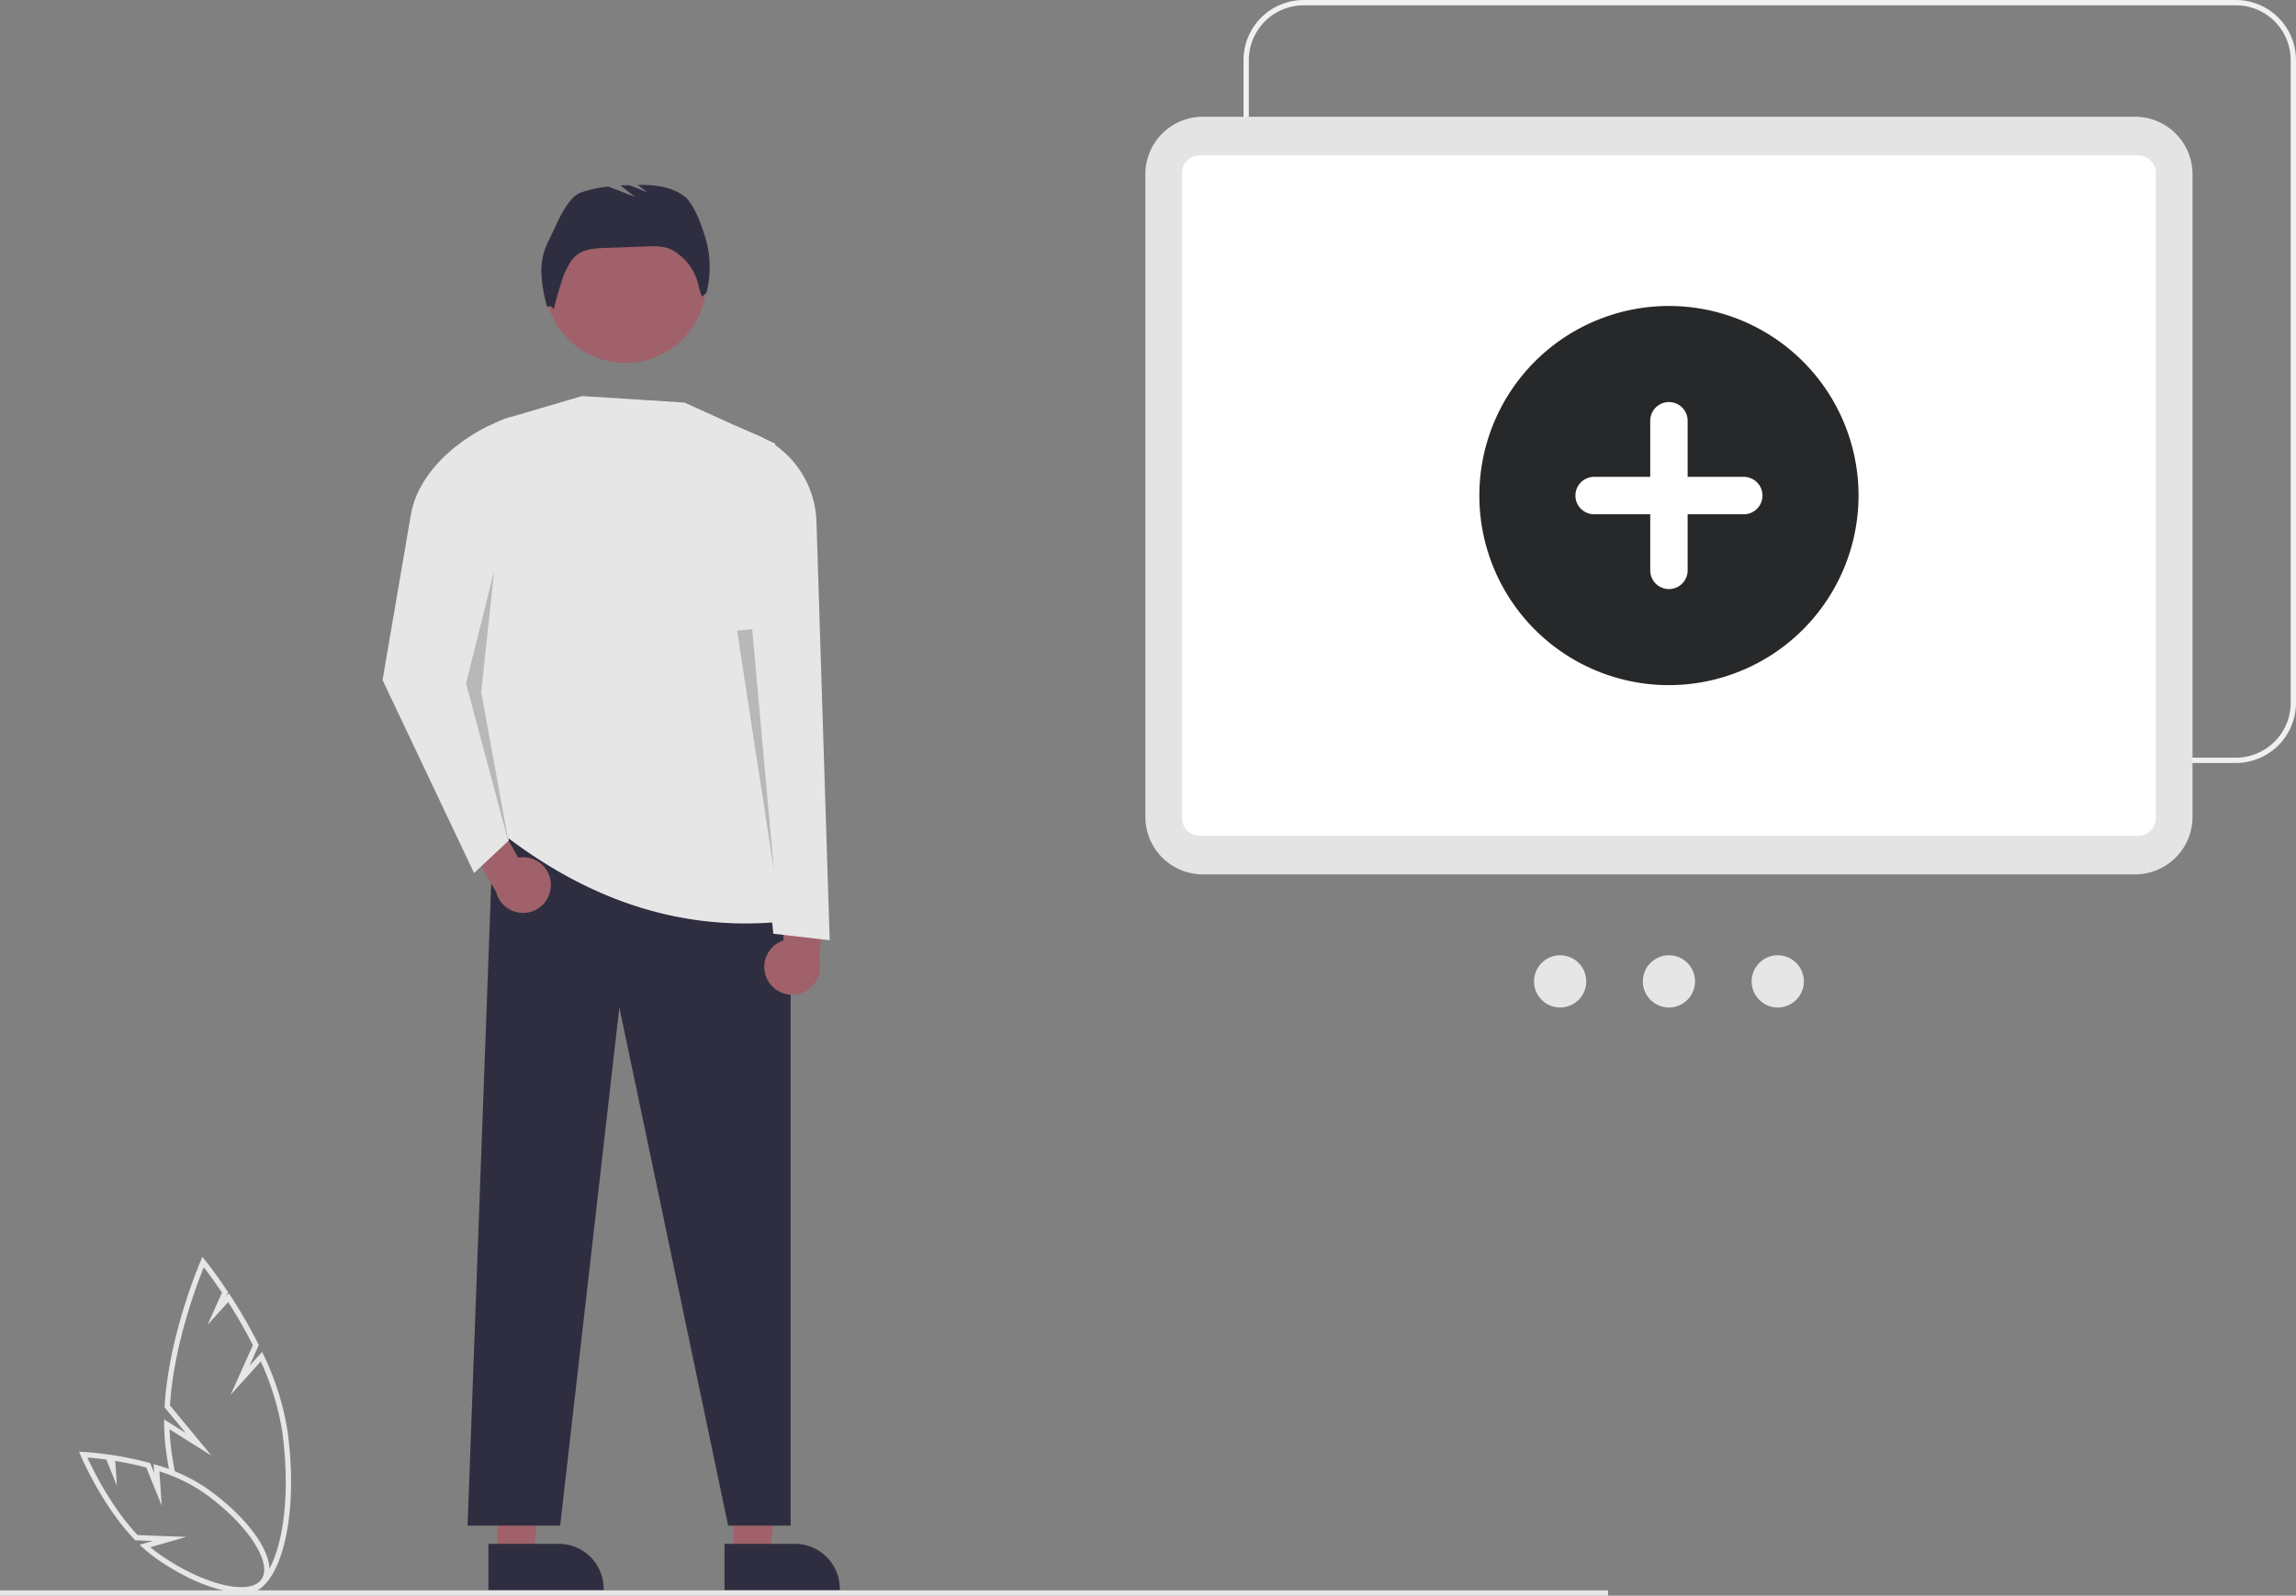 <svg xmlns="http://www.w3.org/2000/svg" data-name="Layer 1" width="865.381" height="601.492"
     viewBox="0 0 865.381 601.492" xmlns:xlink="http://www.w3.org/1999/xlink">
  <rect x="0" y="0" width="865.381" height="601.492" fill="#808080" stroke="none"/>
  <polygon points="187.512 586.351 200.985 586.351 207.395 534.384 187.51 534.385 187.512 586.351" fill="#a0616a"/>
  <path d="M351.385,731.207l26.533-.001h.001a16.91,16.91,0,0,1,16.909,16.909v.549l-43.442.002Z"
        transform="translate(-167.31 -149.254)" fill="#2f2e41"/>
  <polygon points="276.512 586.351 289.985 586.351 296.395 534.384 276.51 534.385 276.512 586.351" fill="#a0616a"/>
  <path d="M440.385,731.207l26.533-.001h.001a16.91,16.91,0,0,1,16.909,16.909v.549l-43.442.002Z"
        transform="translate(-167.31 -149.254)" fill="#2f2e41"/>
  <rect y="599.492" width="606.096" height="2" fill="#e6e6e6"/>
  <polygon
    points="176.231 575.082 211.132 575.082 233.439 379.759 274.453 575.082 298.002 575.082 298.002 342.166 186.038 308.658 176.231 575.082"
    fill="#2f2e41"/>
  <circle cx="235.74" cy="106.365" r="30.436" fill="#a0616a"/>
  <path
    d="M355.8,462.816c32.658,25.54,68.706,38.414,109.512,33.507-17.234-60.511-22.346-120.564-5.721-179.796l-34.325-15.528L386.683,298.548l-28.043,8.248a18.751,18.751,0,0,0-13.451,18.357C346.18,375.667,342.821,422.94,355.8,462.816Z"
    transform="translate(-167.31 -149.254)" fill="#e6e6e6"/>
  <path
    d="M373.92,240.314c2.928-5.525,6.649-16.535,12.558-18.577a46.984,46.984,0,0,1,10.115-2.155l10.045,3.864-5.467-4.252q1.597-.095,3.192-.156l6.778,2.607-3.468-2.697c6.319-.065,12.841.592,17.737,4.439,4.174,3.279,8.31,15.702,8.978,20.967a40.106,40.106,0,0,1-.737,15.109l-1.716,1.632a21.059,21.059,0,0,1-1.347-4.287,20.301,20.301,0,0,0-9.718-13.183l-.093-.053c-2.879-1.62-6.372-1.546-9.673-1.427l-15.679.564c-3.772.136-7.834.374-10.775,2.741-1.986,1.598-3.177,3.957-4.308,6.241-1.461,2.949-4.317,14.074-4.317,14.074s-1.616-2.1-2.39-.537a54.042,54.042,0,0,1-2.249-12.544A24.576,24.576,0,0,1,373.92,240.314Z"
    transform="translate(-167.31 -149.254)" fill="#2f2e41"/>
  <path
    d="M1010.03,436.857h-351.365A22.685,22.685,0,0,1,636.005,414.197V171.914a22.685,22.685,0,0,1,22.66-22.66h351.365a22.685,22.685,0,0,1,22.66,22.66V414.197A22.685,22.685,0,0,1,1010.03,436.857Zm-351.365-285.603A20.683,20.683,0,0,0,638.005,171.914V414.197a20.683,20.683,0,0,0,20.66,20.66h351.365a20.683,20.683,0,0,0,20.66-20.66V171.914a20.683,20.683,0,0,0-20.66-20.66Z"
    transform="translate(-167.31 -149.254)" fill="#f0f0f0"/>
  <path
    d="M599.006,457.197V214.914a21.684,21.684,0,0,1,21.66-21.66h351.365a21.684,21.684,0,0,1,21.66,21.66V457.197a21.684,21.684,0,0,1-21.66,21.66h-351.365A21.684,21.684,0,0,1,599.006,457.197Z"
    transform="translate(-167.31 -149.254)" fill="#e4e4e4"/>
  <path
    d="M612.825,457.623V214.487a6.685,6.685,0,0,1,6.677-6.677H973.194a6.685,6.685,0,0,1,6.677,6.677v243.136a6.685,6.685,0,0,1-6.677,6.677h-353.692A6.685,6.685,0,0,1,612.825,457.623Z"
    transform="translate(-167.31 -149.254)" fill="#fff"/>
  <circle cx="588.026" cy="369.933" r="9.843" fill="#e6e6e6"/>
  <circle cx="629.038" cy="369.933" r="9.843" fill="#e6e6e6"/>
  <circle cx="670.051" cy="369.933" r="9.843" fill="#e6e6e6"/>
  <path
    d="M796.348,407.516a71.461,71.461,0,1,1,71.461-71.461v0A71.541,71.541,0,0,1,796.348,407.516Z"
    transform="translate(-167.31 -149.254)" fill="#272829"/>
  <path
    d="M824.545,329.006H803.397V307.859a7.049,7.049,0,0,0-14.098,0v21.147H768.151a7.049,7.049,0,0,0,0,14.098h21.148v21.148a7.049,7.049,0,0,0,14.098,0v-21.148h21.147a7.049,7.049,0,1,0,.02-14.098Z"
    transform="translate(-167.31 -149.254)" fill="#fff"/>
  <path
    d="M275.737,689.072a102.532,102.532,0,0,0-8.998-28.887l-.643-1.33-4.776,5.296,3.539-7.888-.231-.458a188.613,188.613,0,0,0-10.368-17.989l-.702-1.074-.936,1.038.655-1.461-.328-.492c-4.686-7.029-8.286-11.474-8.322-11.519l-1.018-1.252-.655,1.494c-.12.274-12.019,27.692-13.595,54.786l-.025.422,8.008,9.68-8.167-5.127.014,1.861a79.263,79.263,0,0,0,.649,9.522q.539,4.075,1.27,7.957a4.243,4.243,0,0,1,2.172.677q-.846-4.338-1.46-8.916c-.315-2.437-.514-4.912-.593-7.381l15.797,9.918-15.644-18.909c1.424-22.907,10.265-45.986,12.747-52.078,1.332,1.728,3.845,5.081,6.851,9.561l-5.464,12.182,7.791-8.638a186.513,186.513,0,0,1,9.322,16.252l-8.415,18.758,11.377-12.615a100.381,100.381,0,0,1,8.171,26.92c1.991,15.041,1.603,29.49-1.095,40.686-2.583,10.725-7.137,17.317-12.493,18.087a8.465,8.465,0,0,1-3.3-.196,4.898,4.898,0,0,1-2.961.904h-.292a11.607,11.607,0,0,0,5.424,1.457,9.834,9.834,0,0,0,1.403-.101c6.297-.904,11.326-7.881,14.159-19.643C277.362,719.126,277.766,704.395,275.737,689.072Z"
    transform="translate(-167.31 -149.254)" fill="#e6e6e6"/>
  <path
    d="M258.114,749.528c-8.237,0-20.113-4.531-31.892-12.779a50.9,50.9,0,0,1-4.957-3.985l-1.319-1.205,4.988-1.437-6.642-.243-.28-.294c-12.45-13.039-20.198-31.457-20.275-31.641l-.605-1.455,1.574.071c.157.007,3.899.184,9.524.981l.351.05v-.003l1.233.188a123.746,123.746,0,0,1,13.629,2.864l.479.13,1.497,3.687-.227-3.307,1.373.396a66.229,66.229,0,0,1,18.328,8.497c17.914,12.544,27.826,28.222,22.586,35.704C265.687,748.305,262.39,749.527,258.114,749.528Zm-34.143-17.048c1.094.927,2.233,1.809,3.401,2.632,16.407,11.489,34.023,15.834,38.468,9.489,4.444-6.346-5.666-21.415-22.075-32.905a64.161,64.161,0,0,0-16.381-7.814l.887,12.917L222.443,702.443c-3.838-1.019-7.765-1.856-11.696-2.496l.644,9.375-4.011-9.88c-3.108-.427-5.613-.658-7.137-.776,2.078,4.562,8.943,18.651,18.937,29.244l18.33.671Z"
    transform="translate(-167.31 -149.254)" fill="#e6e6e6"/>
  <path
    d="M374.942,482.768a10.432,10.432,0,0,0-12.312-10.213l-18.266-32.262-7.536,15.447L354.284,485.453a10.489,10.489,0,0,0,20.658-2.685Z"
    transform="translate(-167.31 -149.254)" fill="#a0616a"/>
  <path
    d="M456.614,518.633a10.432,10.432,0,0,1,5.954-14.848L463.243,466.718l15.887,10.897-3.077,33.529a10.489,10.489,0,0,1-19.439,7.489Z"
    transform="translate(-167.31 -149.254)" fill="#a0616a"/>
  <path
    d="M345.993,478.344l13.076-12.259-6.711-66.197,7.764-93.575h0c-16.865,5.301-34.974,19.539-37.957,36.965l-10.669,62.331Z"
    transform="translate(-167.31 -149.254)" fill="#e6e6e6"/>
  <polygon points="186.275 215.083 175.65 257.58 191.759 317.884 181.371 260.849 186.275 215.083" opacity="0.2"
           style="isolation:isolate"/>
  <path
    d="M458.774,501.227l21.249,2.452L475.047,345.894a36.727,36.727,0,0,0-22.583-32.744l-7.584-3.16,2.043,73.961Z"
    transform="translate(-167.31 -149.254)" fill="#e6e6e6"/>
  <polygon points="283.509 237.114 291.71 328.176 277.823 237.749 283.509 237.114" opacity="0.2"
           style="isolation:isolate"/>
</svg>
